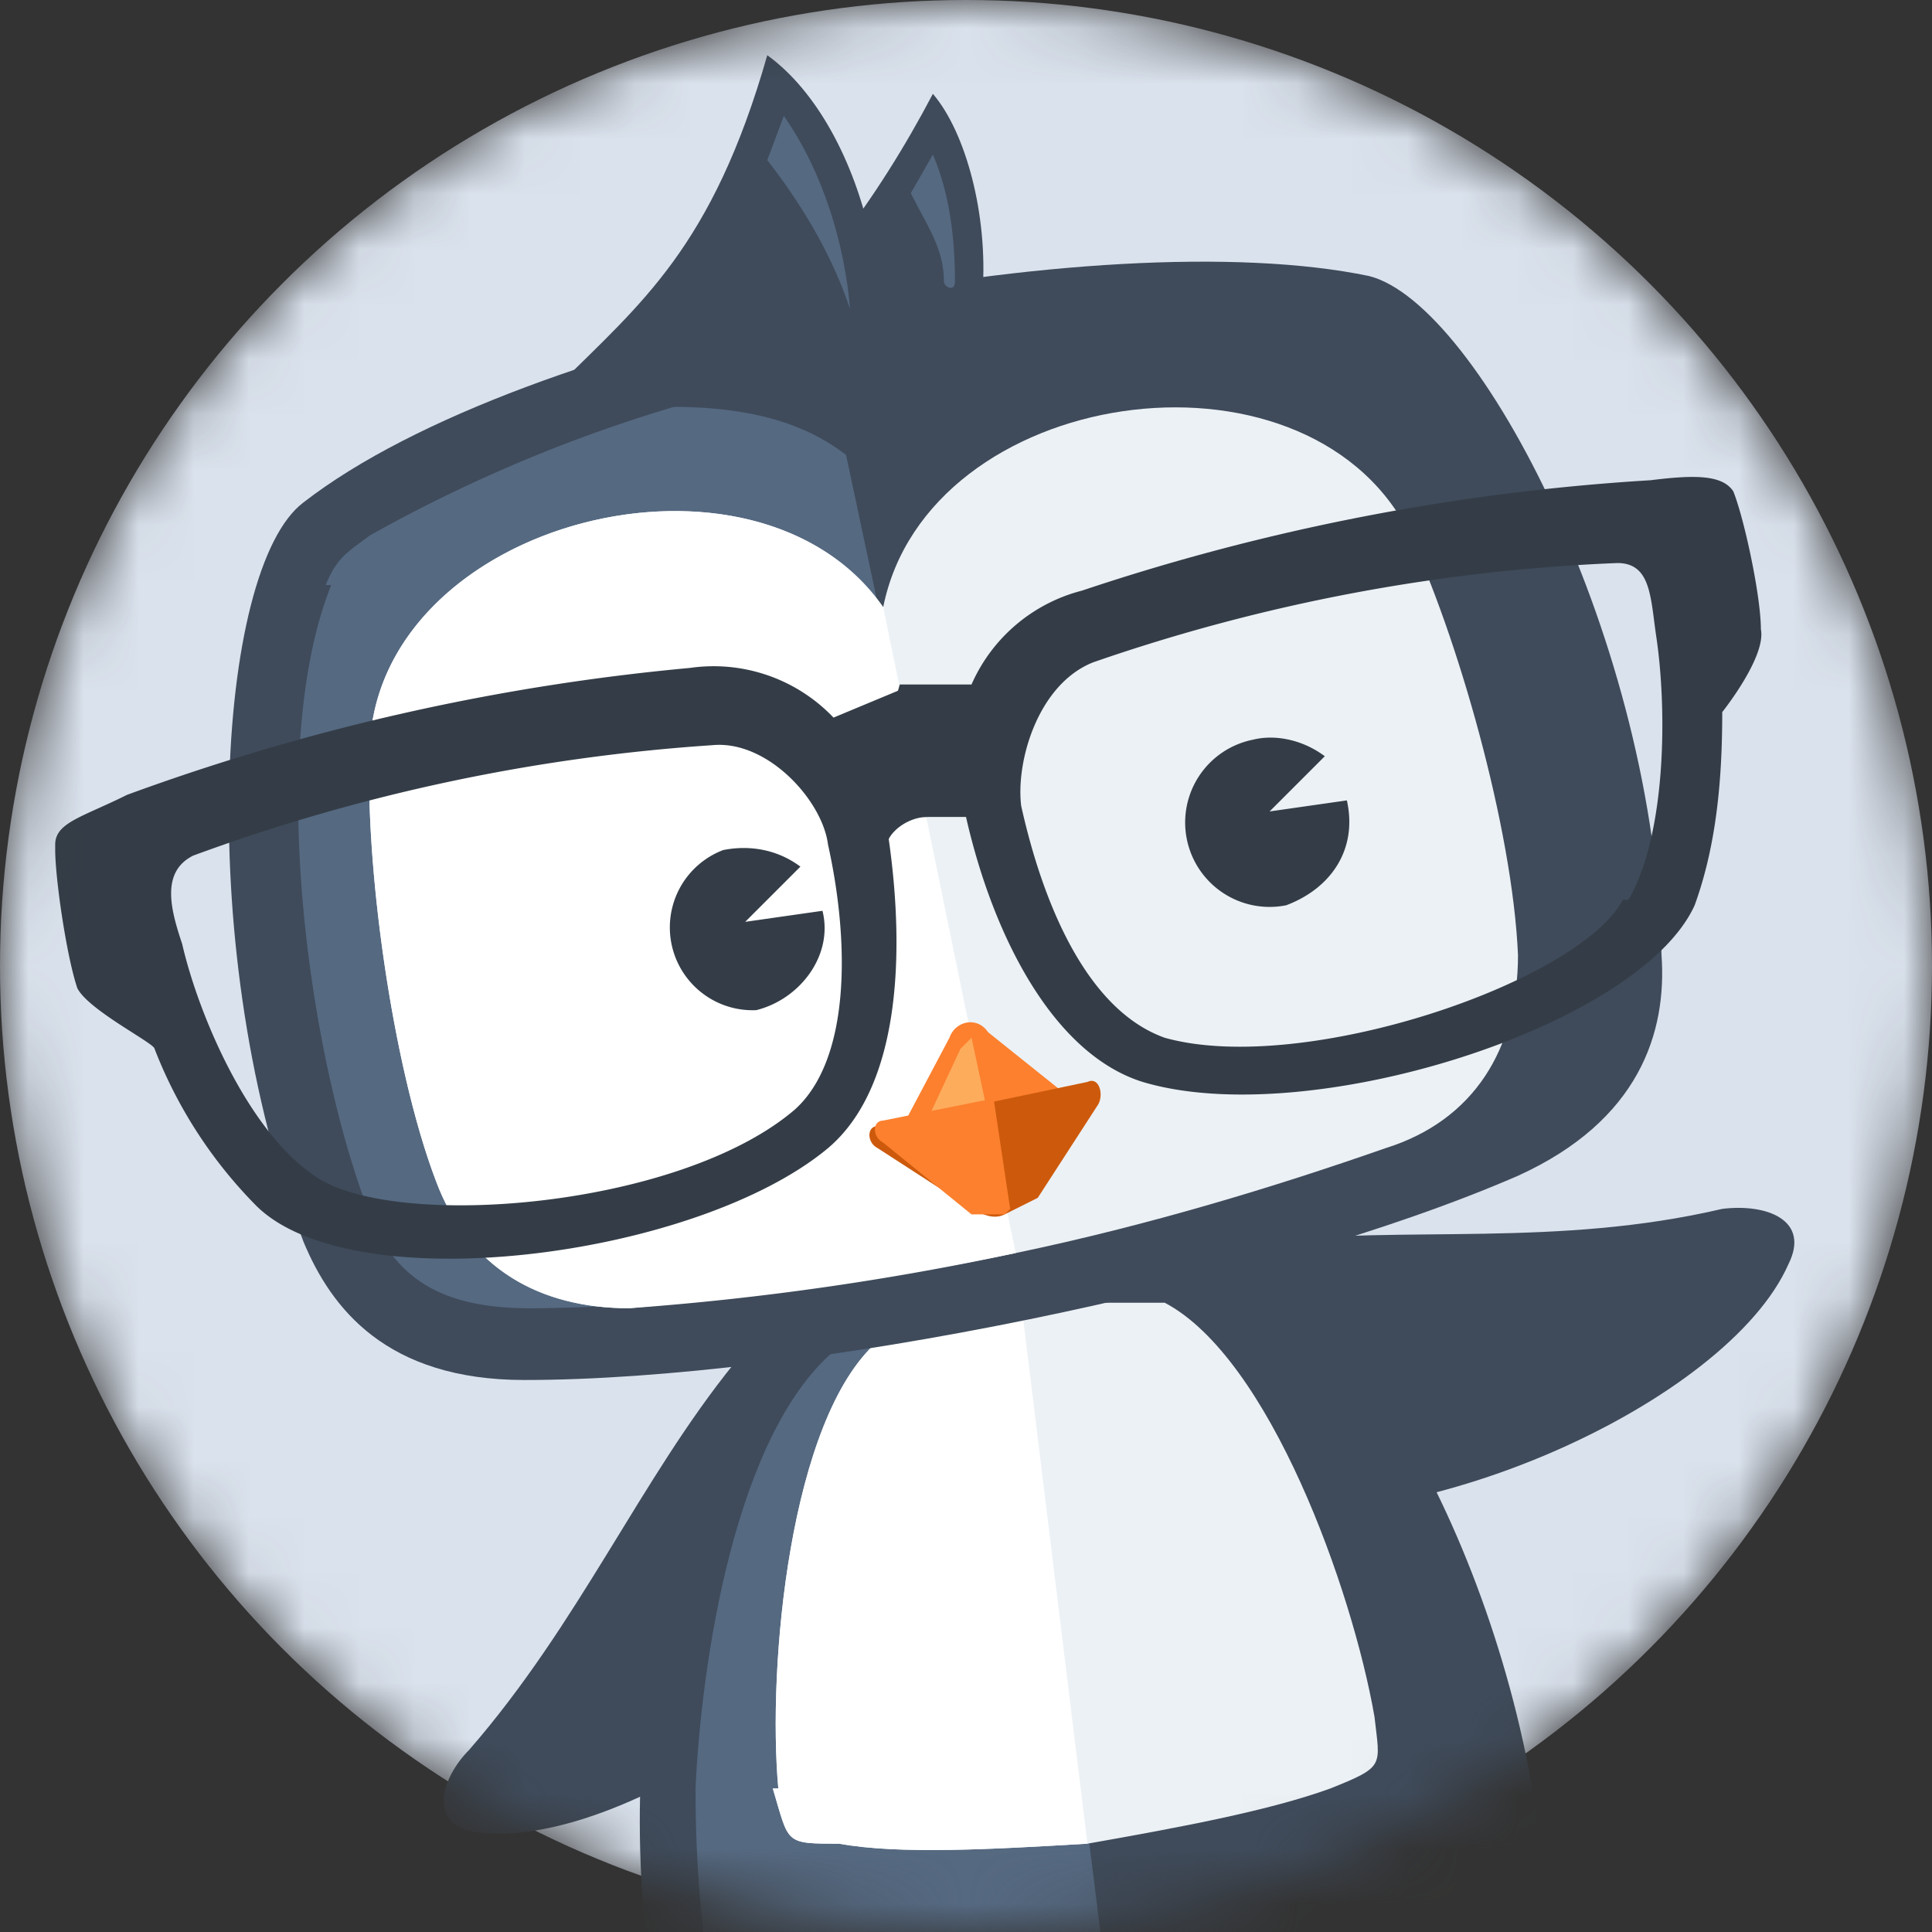 <svg width="35" height="35" xmlns="http://www.w3.org/2000/svg" fill="none" viewBox="0 0 35 35"><rect x="0" y="0" width="35" height="35" fill="#333333" stroke="none"/><mask id="a" width="35" height="35" x="0" y="0" maskUnits="userSpaceOnUse" style="mask-type:alpha"><circle cx="17.5" cy="17.5" r="17.5" fill="#C4C4C4"/></mask><g mask="url(#a)"><circle cx="17.5" cy="17.5" r="17.5" fill="#DAE2ED"/><path fill="#3F4B5B" fill-rule="evenodd" d="M17.7 26.4c-1.2 3.6-6.3 7.1-9 6.8-1-.1-.7-1-.2-1.5 2-2.3 3.1-4.9 4.8-7 1.3-1.8 5.3-1 4.4 1.7ZM22 27.3c3.6.7 9.3-1.9 10.4-4.4.4-.8-.4-1.1-1.2-1-3 .7-5.7.3-8.4.6-2.2.2-3.5 4.2-.8 4.8Z" clip-rule="evenodd"/><path fill="#3F4B5B" fill-rule="evenodd" d="M14.6 23.6c-2.5 2-3.7 8.5-2.6 13.2.3 1.1.6 1.4 2.3 1.6 3 .3 9-.5 11.9-1.5 1.6-.6 1.8-1 1.8-2.1-.1-4.8-2.8-10.9-5.7-12.1-1.3-.6-6.6 0-7.7 1Z" clip-rule="evenodd"/><path fill="#3F4B5B" fill-rule="evenodd" d="M15.2 24.4c-1.9 1.5-2.5 5.8-2.6 8 0 1.3.1 2.8.4 4.2.2.6.2.7 1.4.8 2.8.2 8.8-.5 11.4-1.5 1.2-.4 1.2-.4 1.2-1 0-3-1.2-6.4-2.7-8.9-.5-.8-1.4-2-2.4-2.4-1-.4-5.9.2-6.7.8Z" clip-rule="evenodd"/><path fill="#556981" fill-rule="evenodd" d="M15.2 24.4c-1.9 1.5-2.5 5.8-2.6 8 0 1.3.1 2.8.4 4.2.2.6.2.7 1.4.8 1.4.1 3.6 0 5.8-.3l-1.7-13.5c-1.5.2-3 .5-3.3.8Z" clip-rule="evenodd"/><path fill="#ECF1F5" fill-rule="evenodd" d="M14 32.4c.3 1 .2 1 1.2 1 1.1.2 2.8.1 4.5 0 1.7-.3 3.3-.6 4.4-1 1-.4.9-.4.8-1.3-.4-2.3-1.9-6.5-3.8-7.5h-2.6c-1.1.2-2.3.4-2.6.7-1.6 1.4-2 5.9-1.8 8.1Z" clip-rule="evenodd"/><path fill="#fff" fill-rule="evenodd" d="M14 32.4c.3 1 .2 1 1.2 1 1.1.2 2.8.1 4.5 0l-1.2-9.8c-1.1.2-2.3.4-2.6.7-1.6 1.4-2 5.9-1.8 8.1Z" clip-rule="evenodd"/><path fill="#FC802E" fill-rule="evenodd" d="M26 37.6 30 36a.7.7 0 0 0 .3-1c-.9-1.2-2.4-1.4-3.7-1-.9.3-1.4.8-1.6 1.4-.3 1.1 0 2.7.9 2.3Z" clip-rule="evenodd"/><path fill="#FDAC5C" fill-rule="evenodd" d="M26.1 34.8c.6.2 1.4.9 1.7 1.5l2-.9c.1 0 .1 0 0 0-.8-1.2-2.4-1.2-3.7-.6Z" clip-rule="evenodd"/><path fill="#CD5A0C" fill-rule="evenodd" d="M27.6 35.7c1.4-.6 2.7-.7 2.9-.3.1.4-.8 1.2-2.3 1.8-1.3.6-2.6.7-2.8.3-.2-.4.8-1.3 2.2-1.8Z" clip-rule="evenodd"/><path fill="#3F4B5B" fill-rule="evenodd" d="M5.5 9.1c-1.6 1.2-2 8.2 0 13.4C6 23.7 7 25 9.5 25c5 0 13.4-1.7 18-3.7 2.2-1 2.7-2.6 2.6-4C30 11.7 26.8 5.5 24.8 5 20 4 9.5 6 5.5 9.1Z" clip-rule="evenodd"/><path fill="#3F4B5B" fill-rule="evenodd" d="M25 6.6c2.2 2.3 3.7 7.7 3.8 10.8 0 1.4-.7 2.2-2 2.7a51 51 0 0 1-17.3 3.6c-1.3 0-2.3-.4-2.8-1.7A19.5 19.5 0 0 1 6 10.6c.2-.5.4-.6.8-.8a31.8 31.8 0 0 1 17-3.6c.6 0 .8 0 1.2.4Z" clip-rule="evenodd"/><path fill="#556981" fill-rule="evenodd" d="M6 10.6c-1.2 3-.4 8.6.7 11.4.5 1.3 1.5 1.7 2.9 1.7 2.3 0 5.6-.4 8.8-1L15 6.7a27 27 0 0 0-8.3 3c-.4.3-.6.4-.8.9Z" clip-rule="evenodd"/><path fill="#ECF1F5" fill-rule="evenodd" d="M18.4 22.7c-2.4.5-4.8.8-7 1-1.6 0-2.9-.7-3.5-2.3-.8-2.1-1.3-5.8-1.2-7.9.2-4.1 7-5.8 9.3-2.5.8-4 7.6-5 9.5-1.4.9 1.9 1.9 5.4 2 7.7 0 1.7-.8 3-2.4 3.5-2 .7-4.3 1.4-6.7 1.9Z" clip-rule="evenodd"/><path fill="#fff" fill-rule="evenodd" d="m16 11 2.4 11.7a51 51 0 0 1-7 1c-1.6 0-2.9-.7-3.5-2.3-.8-2.1-1.3-5.8-1.2-7.9.2-4.1 7-5.8 9.3-2.5Z" clip-rule="evenodd"/><path fill="#343D47" fill-rule="evenodd" d="M22.7 13.4a1.5 1.5 0 0 0 .6 3c.8-.3 1.3-1 1.1-1.9l-1.4.2 1-1c-.4-.3-.9-.4-1.3-.3Zm-9.6 2a1.5 1.5 0 0 0 .6 2.9c.8-.2 1.4-1 1.2-1.8l-1.4.2 1-1c-.4-.3-.9-.4-1.4-.3Z" clip-rule="evenodd"/><path fill="#343D47" d="M1 15.3c0-.4.5-.5 1.3-.9a40.3 40.3 0 0 1 10.2-2.3 3 3 0 0 1 2.6.9l1.2-.5.4.5.3 1.4-.2.4c-.3 0-.6.2-.7.4.3 2.1.2 4.5-1.1 5.6-2.4 2-8.7 2.8-10.4 1A8.3 8.3 0 0 1 2.8 19c0-.1-1.2-.7-1.4-1.1-.2-.6-.4-2-.4-2.5Zm4.7 6c1.4 1 6.6.6 8.7-1.2 1-.9 1-3 .6-4.8-.1-.8-1.1-1.9-2.1-1.8a33.7 33.7 0 0 0-9.4 2c-.6.3-.4 1-.2 1.6.3 1.3 1.2 3.4 2.4 4.2Z"/><path fill="#343D47" d="M31.4 8.9c-.2-.3-.7-.3-1.5-.2a40 40 0 0 0-10.3 2 3 3 0 0 0-2 1.7h-1.3l-.2.7.3 1.4.3.3h.8c.5 2.2 1.6 4.3 3.2 4.8 3 .9 9-1 10-3.2.4-1.1.5-2.3.5-3.5 0 0 .8-1 .7-1.5 0-.6-.3-2-.5-2.5Zm-2 7.4c-.8 1.5-5.8 3.2-8.3 2.5-1.4-.5-2.2-2.4-2.6-4.2-.1-.8.3-2.2 1.3-2.6a33 33 0 0 1 9.5-1.8c.6 0 .6.6.7 1.3.2 1.3.2 3.6-.5 4.8Z"/><path fill="#FC802E" fill-rule="evenodd" d="m16.3 20.5.9-1.7c.1-.3.5-.4.7-.1l1.5 1.2-3.1.6Z" clip-rule="evenodd"/><path fill="#FDAC5C" fill-rule="evenodd" d="m17.6 18.8.3 1.4-1.2.3.7-1.5.2-.2Z" clip-rule="evenodd"/><path fill="#CD5A0C" fill-rule="evenodd" d="m15.9 20.8 1.7 1.1c.2.1.4.2.6.1l.6-.3 1.1-1.7c.1-.2 0-.5-.2-.4l-1.9.4-1.9.4c-.2 0-.2.3 0 .4Z" clip-rule="evenodd"/><path fill="#FC802E" fill-rule="evenodd" d="M18.2 22h-.6L16 20.7c-.2-.1-.2-.4 0-.4l2-.4.3 2Z" clip-rule="evenodd"/><path fill="#3F4B5B" fill-rule="evenodd" d="M17.8 5.3c.1-1.4-.3-2.9-.9-3.6-1 1.9-2.3 3.7-4 5 1.4-.4 2.8-.7 4.3-.9.4 0 .6-.3.6-.5Z" clip-rule="evenodd"/><path fill="#556981" fill-rule="evenodd" d="m16.5 3.5.4-.7c.3.7.4 1.5.4 2.3 0 .2-.2.1-.2 0 0-.6-.3-1-.6-1.6Z" clip-rule="evenodd"/><path fill="#3F4B5B" fill-rule="evenodd" d="M15.4 8.3c1.2-2.2.3-6-1.5-7.3-1 3.5-2.3 4.5-3.8 6-.2.1 0 .5.2.5 2.4-.3 4-.1 5.1.8Z" clip-rule="evenodd"/><path fill="#556981" fill-rule="evenodd" d="m13.9 2.9.3-.8c.7 1 1.1 2.3 1.2 3.5 0 .1 0 .3 0 0-.3-.9-.8-1.8-1.5-2.7Z" clip-rule="evenodd"/></g></svg>
